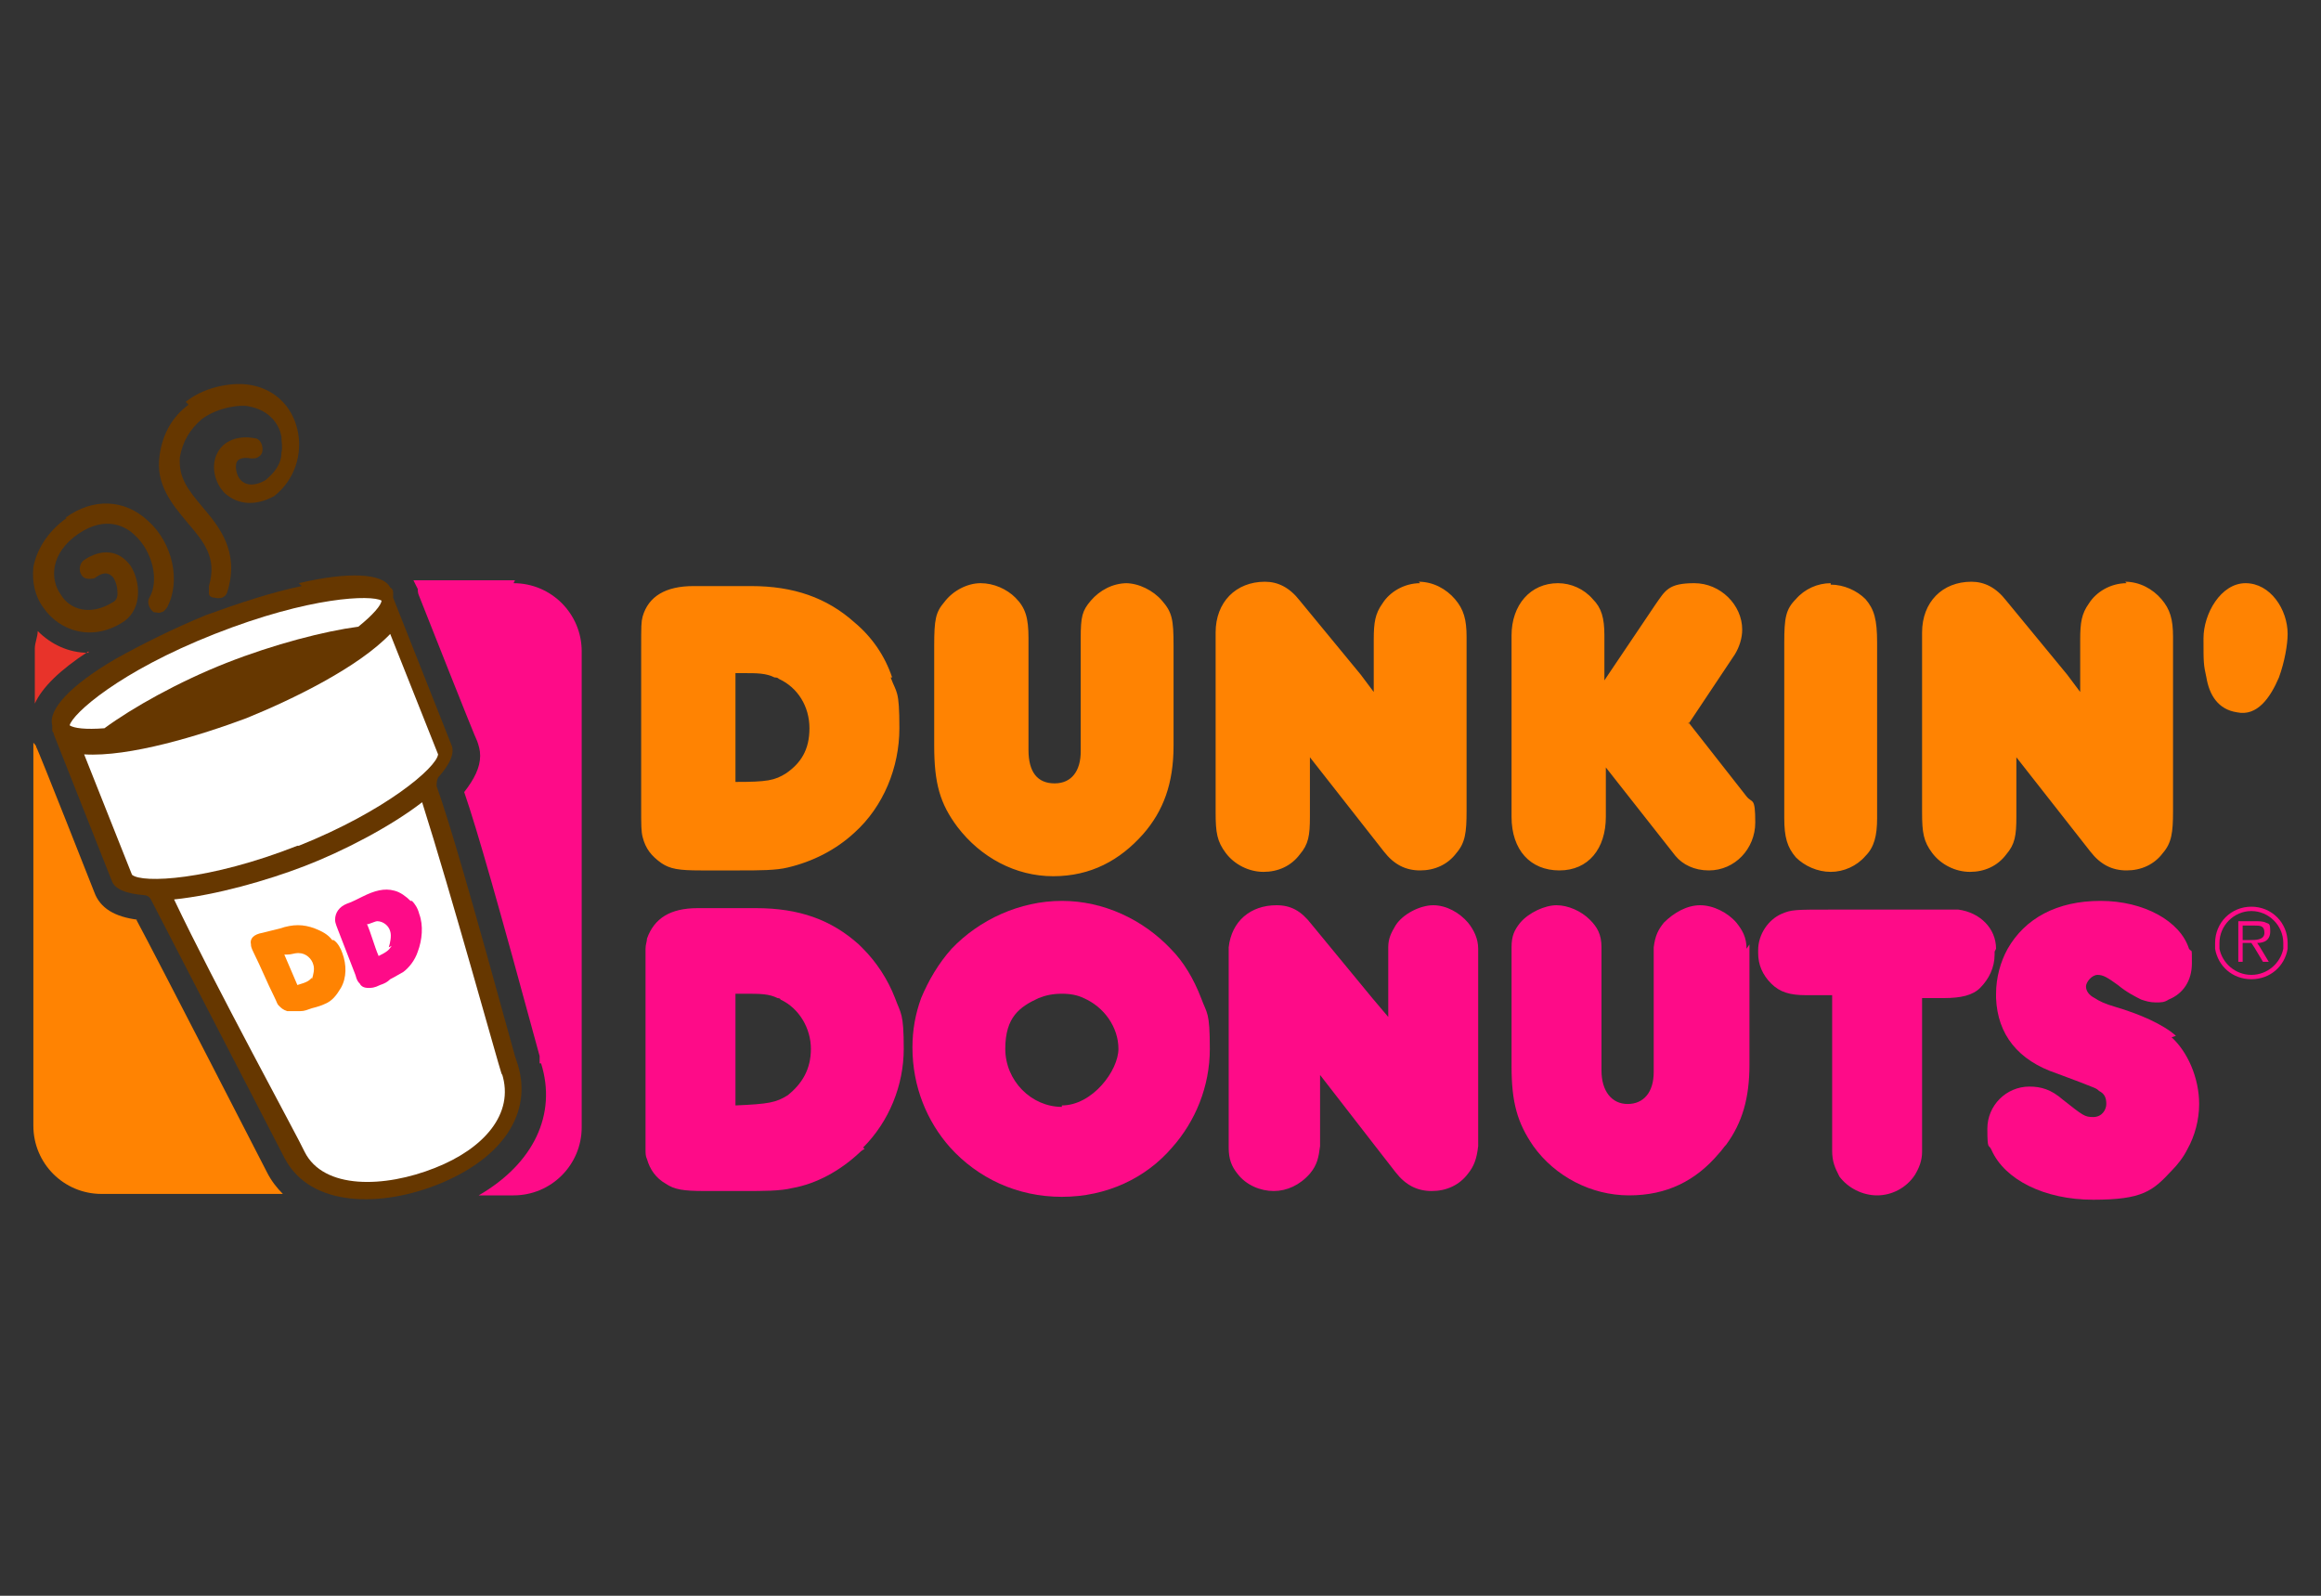 <?xml version="1.0" encoding="UTF-8"?>
<svg id="Layer_1" xmlns="http://www.w3.org/2000/svg" version="1.1" viewBox="0 0 160 110">
  <rect x="0" y="0" width="160" height="110" fill="#333333" stroke="none"/>
  <!-- Generator: Adobe Illustrator 29.5.0, SVG Export Plug-In . SVG Version: 2.1.0 Build 137)  -->
  <defs>
    <style>
      .st0 {
        fill: #e8332a;
      }

      .st1, .st2, .st3 {
        fill-rule: evenodd;
      }

      .st1, .st4 {
        fill: #fff;
      }

      .st2, .st5 {
        fill: #ff8302;
      }

      .st6 {
        fill: #663700;
      }

      .st3, .st7 {
        fill: #fe0b88;
      }
    </style>
  </defs>
  <path class="st1" d="M122.2,39.9s0,0,0,0c0,0,0,0,0,0,0,0,0,0,0,0ZM142.2,40.5s0,0,0,0c0,0,0,0,0,0,0,0,0,0,0,0M155.3,66.4s0,0,0,0c0,0,0,0,0,0,0,0,0,0,0,0M111.4,39.8s0,0,0,0c0,0,0,0,0,0,0,0,0,0,0,0M44.7,83.3s0,0,0,0c0,0,0,0,0,0,0,0,0,0,0,0M93.5,40.5s0,0,0,0c0,0,0,0,0,0,0,0,0,0,0,0"/>
  <path class="st2" d="M126.2,40.2c-.9,0-1.8.4-2.4,1.1-.7.7-.8,1.3-.8,3v12.1c0,1.3.2,2,.8,2.7.6.6,1.5,1,2.4,1s1.8-.4,2.4-1.1c.6-.6.8-1.4.8-2.6v-12.1c0-1.6-.2-2.3-.8-3-.6-.6-1.5-1-2.4-1ZM154.8,40.2c-1.7,0-2.9,2.1-2.9,3.8s0,1.8.2,2.7c.2,1.2.8,2.2,2.1,2.4,1.4.3,2.3-1,2.9-2.4.4-1.1.6-2.3.6-3,0-1.7-1.2-3.5-2.9-3.5M146.6,40.2c-1.1,0-2.1.6-2.6,1.4-.5.7-.6,1.3-.6,2.5v3.6l-.9-1.2-4.2-5.1c-.7-.9-1.5-1.3-2.4-1.3-2,0-3.4,1.4-3.4,3.5v12.4c0,1.4.1,2,.7,2.8.6.8,1.6,1.3,2.6,1.3s1.9-.4,2.5-1.2c.6-.7.7-1.3.7-2.6v-4.1l5.1,6.5c.7.9,1.5,1.3,2.5,1.3s1.9-.4,2.5-1.2c.6-.7.7-1.4.7-2.9v-12c0-1.2-.2-1.9-.8-2.6-.6-.7-1.5-1.2-2.5-1.2M116.4,49.9l2.2-3.3,1-1.5c.3-.5.5-1.1.5-1.7,0-1.7-1.5-3.2-3.3-3.2s-2,.5-2.7,1.5l-3.3,4.9-.2.3v-3.1c0-1.2-.2-1.9-.8-2.5-.6-.7-1.5-1.1-2.4-1.1-1.9,0-3.2,1.5-3.2,3.6v12.5c0,2.3,1.3,3.7,3.3,3.7s3.2-1.5,3.2-3.7v-3.4l4.8,6.1c.5.6,1.3,1,2.3,1,1.8,0,3.2-1.5,3.2-3.3s-.2-1.3-.6-1.8l-4-5.1M97.9,40.2c-1.1,0-2.1.6-2.6,1.4-.5.7-.6,1.3-.6,2.5v3.6l-.9-1.2-4.2-5.1c-.7-.9-1.5-1.3-2.4-1.3-2,0-3.4,1.4-3.4,3.5v12.4c0,1.4.1,2,.7,2.8.6.8,1.6,1.3,2.6,1.3s1.9-.4,2.5-1.2c.6-.7.7-1.3.7-2.6v-4.1l5.1,6.5c.7.9,1.5,1.3,2.5,1.3s1.9-.4,2.5-1.2c.6-.7.7-1.4.7-2.9v-12c0-1.2-.2-1.9-.8-2.6-.6-.7-1.5-1.2-2.5-1.2M53.4,46.7c.1,0,.2,0,.3.1,1.3.6,2.1,1.9,2.1,3.4s-.6,2.4-1.6,3.1c-.8.5-1.3.6-3.5.6v-7.5h.5c1,0,1.6,0,2.2.3h0M61.5,46.7c-.5-1.5-1.4-2.8-2.6-3.8-1.9-1.7-4.2-2.5-7.1-2.5h-4c-1.9,0-3.1.7-3.5,2.1-.1.4-.1.6-.1,2.3v10.8c0,1.3,0,1.7.1,2.1.2.8.6,1.3,1.3,1.8.6.4,1.2.5,2.7.5h2.7c1.3,0,2.5,0,3.3-.2,1.7-.4,3.3-1.2,4.6-2.4,2-1.8,3.1-4.5,3.1-7.2s-.2-2.4-.6-3.5M77.7,40.2c-1,0-1.9.5-2.5,1.2-.6.7-.7,1.1-.7,2.6v7.8c0,1.3-.6,2.2-1.8,2.2s-1.8-.8-1.8-2.3v-7.7c0-1.4-.2-2.1-.9-2.8-.6-.6-1.5-1-2.4-1s-1.9.5-2.5,1.3c-.6.7-.7,1.2-.7,3v6.9c0,2.6.4,4,1.6,5.6,1.6,2.1,4,3.4,6.6,3.4s4.6-1.1,6.2-2.9c1.4-1.6,2.1-3.5,2.1-6.1v-6.9c0-1.8-.1-2.3-.8-3.1-.6-.7-1.6-1.2-2.5-1.2"/>
  <path class="st3" d="M120.4,65.4h0c0-.8-.3-1.3-.7-1.8-.6-.7-1.6-1.2-2.5-1.2s-1.8.5-2.5,1.2c-.4.5-.6.9-.7,1.7,0,.2,0,.5,0,.8v7.8c0,1.4-.7,2.2-1.8,2.2s-1.8-.9-1.8-2.3v-7.7c0-.3,0-.6,0-.8,0-.9-.3-1.4-.8-1.9-.6-.6-1.5-1-2.3-1s-1.9.5-2.5,1.2c-.4.5-.6.9-.6,1.7,0,.3,0,.8,0,1.3v6.9c0,2.5.4,3.9,1.5,5.5,0,0,0,0,0,0,1.5,2.1,4,3.4,6.6,3.4s4.6-1,6.2-2.9c.2-.2.3-.4.5-.6,1.1-1.5,1.6-3.2,1.6-5.5v-7c0-.5,0-.9,0-1.3Z"/>
  <path class="st3" d="M155.1,64.8h-.5v-1h.8c.4,0,.7,0,.7.5s-.6.5-1,.5ZM155.6,65c.5,0,.9-.2.9-.8s-.1-.5-.3-.6c-.2-.1-.5-.1-.7-.1h-1.2v2.8h.3v-1.3h.6l.2.3.6,1h.4l-.6-1-.2-.3"/>
  <path class="st3" d="M157.7,65.4c0-.1,0-.3,0-.4,0-1.4-1.1-2.5-2.5-2.5s-2.5,1.1-2.5,2.5,0,.3,0,.4c.2,1.2,1.2,2.1,2.5,2.1s2.3-.9,2.5-2.1h-.3c-.2,1-1.1,1.8-2.2,1.8s-2-.8-2.2-1.8c0-.1,0-.3,0-.4,0-1.2,1-2.2,2.2-2.2s2.2,1,2.2,2.2,0,.3,0,.4h.3Z"/>
  <path class="st3" d="M50.7,68.8v-.3h.6c1.1,0,1.7,0,2.3.3h0c0,0,.2,0,.2.1,1.3.6,2.1,2,2.1,3.4s-.6,2.4-1.6,3.2c-.8.5-1.3.6-3.6.7h0v-7.3ZM59.5,79.1c1.8-1.8,2.8-4.3,2.8-6.8s-.2-2.4-.6-3.5c-.5-1.3-1.3-2.5-2.2-3.4-.1-.1-.2-.2-.3-.3-1.9-1.7-4.1-2.5-7.1-2.5h-4c-1.9,0-3,.7-3.5,2.1,0,.2-.1.4-.1.7h0c0,.3,0,.8,0,1.6v10.8c0,.7,0,1.1,0,1.4,0,.3,0,.5.1.7.2.7.6,1.3,1.3,1.7.6.4,1.2.5,2.7.5h2.7c1.3,0,2.5,0,3.3-.2,1.7-.3,3.3-1.2,4.6-2.4.1-.1.2-.2.4-.3h0"/>
  <path class="st3" d="M73.2,76.3c-2.1,0-3.9-1.8-3.9-4s1-2.9,2.3-3.5c.5-.2,1-.3,1.6-.3s1.1.1,1.5.3c1.4.6,2.4,2,2.4,3.5s-1.8,3.9-3.9,3.9ZM82.8,68.8h0c-.5-1.3-1.2-2.5-2.1-3.4-1.9-2-4.6-3.3-7.5-3.3s-5.7,1.3-7.6,3.3h0c-.9,1-1.6,2.2-2.1,3.4h0c-.4,1.1-.6,2.2-.6,3.4,0,2.7,1,5.1,2.6,6.9h0c1.9,2.1,4.6,3.4,7.7,3.4s5.8-1.3,7.6-3.4h0c1.6-1.8,2.6-4.2,2.6-6.8s-.2-2.4-.6-3.5"/>
  <path class="st3" d="M101.9,65.4h0c0-.7-.3-1.3-.7-1.8-.6-.7-1.5-1.2-2.4-1.2s-2.1.6-2.6,1.4c-.3.5-.5.9-.5,1.5h0c0,.3,0,.6,0,1v3.8l-1.1-1.3-2.8-3.4-1.4-1.7c-.7-.9-1.4-1.3-2.4-1.3-1.8,0-3.1,1.1-3.3,2.9,0,.2,0,.3,0,.5v12.4c0,.3,0,.6,0,.9,0,.8.2,1.3.6,1.8.6.8,1.6,1.2,2.5,1.2s1.8-.4,2.5-1.2c.5-.6.6-1.1.7-1.9,0-.2,0-.4,0-.6v-4.3l3.8,4.9,1.4,1.8c.7.9,1.5,1.3,2.5,1.3s1.9-.4,2.5-1.2c.4-.5.6-1,.7-1.9,0-.3,0-.6,0-1v-12c0-.3,0-.5,0-.8Z"/>
  <path class="st3" d="M137.6,65.4h0c0-1.4-1.1-2.5-2.6-2.7-.2,0-.3,0-.6,0-.3,0-.7,0-1.6,0h-6.5c-2.6,0-2.8,0-3.5.3-.9.4-1.6,1.4-1.6,2.5h0c0,0,0,.1,0,.2,0,.8.3,1.5.9,2.1.6.6,1.3.8,2.4.8h1.8v9.9c0,.3,0,.5,0,.8,0,.8.2,1.2.5,1.8.6.8,1.6,1.3,2.6,1.3s2-.5,2.6-1.4c.3-.5.5-1,.5-1.6,0-.2,0-.5,0-.8v-9.8h1.5c1.2,0,2-.2,2.5-.7.6-.6,1-1.4,1-2.3s0-.1,0-.2Z"/>
  <path class="st3" d="M150,71.4c-.9-.8-2.5-1.5-4.2-2-.7-.2-1.1-.4-1.4-.6h0c-.4-.2-.6-.5-.6-.8s.4-.8.8-.8.7.2,1.4.7c.6.5,1.2.8,1.6,1h0c.3.1.6.2,1,.2s.6,0,.9-.2h0c1-.4,1.6-1.3,1.6-2.5s0-.7-.2-1c-.6-1.9-3.1-3.3-6.1-3.3s-5.2,1.2-6.4,3.3c-.5.9-.8,2-.8,3.1s0,.2,0,.3h0c.1,2.5,1.5,4.3,4.2,5.2.5.2,1.1.4,1.6.6,1,.4,1.1.4,1.3.6.4.2.5.5.5.9s-.3.9-.9.9-.7-.1-2.1-1.2c-.8-.7-1.5-.9-2.3-.9-1.6,0-2.9,1.3-2.9,2.9s.1,1,.3,1.5h0c.9,2,3.6,3.4,7,3.4s4.1-.6,5.4-2c.4-.4.8-.9,1.1-1.5.5-.9.8-2,.8-3.1,0-1.8-.8-3.6-1.9-4.6Z"/>
  <path class="st0" d="M6.1,45c-1.4,0-2.6-.6-3.5-1.5,0,.4-.2.8-.2,1.2v3.8c.5-1.1,1.7-2.3,3.7-3.6Z"/>
  <path class="st5" d="M9.5,63.4c-1.6-.2-2.6-.8-3-1.9,0,0-3.9-9.9-4-10,0-.1-.1-.2-.2-.3v26.4c0,2.6,2.1,4.7,4.7,4.7h12.5c-.4-.4-.8-.9-1.1-1.5,0,0-7.6-14.8-9-17.4Z"/>
  <path class="st7" d="M35.5,40h-7s0,0,0,0c.1.2.2.4.3.6,0,.1,0,.3.1.5,3.4,8.6,3.9,9.8,4,10h0s0,0,0,0c0,0,0,0,0,0,.1.3.2.6.2,1,0,.8-.4,1.6-1.1,2.5.9,2.6,2.4,7.9,5.2,18.2v.5c.1,0,.1,0,.1,0,1.1,3.5-.5,6.9-4.3,9.1h2.4c2.6,0,4.7-2.1,4.7-4.7v-32.8c0-2.6-2.1-4.7-4.7-4.7Z"/>
  <path class="st6" d="M20.8,40.4s0,0,0,0c-2,.4-4.4,1.2-6.6,2-2.2.9-4.4,2-6.2,3-3.1,1.8-4.7,3.5-4.4,4.6,0,0,0,0,0,0,0,.1,0,.2,0,.3,0,0,0,.2.1.2,0,0,0,0,0,.1l4,10.1c.2.6,1,.9,2.2,1,.2,0,.4.1.5.3l9.2,17.8c1.8,3.5,6.8,3.4,10.7,1.8,4.4-1.8,6.4-4.9,5.4-8.2,0,0-.2-.6-.2-.6-3-10.9-4.5-16.1-5.4-18.6,0-.2,0-.4.1-.6.8-.9,1.2-1.7.9-2.3,0,0-4-10.1-4-10.1,0,0,0,0,0-.1,0-.1,0-.2,0-.3,0,0,0-.2-.2-.3,0,0,0,0,0,0-.5-1-2.9-1.1-6.3-.3Z"/>
  <path class="st6" d="M13,27.9h0c-1.1.8-1.8,2-2,3.5-.3,2,.9,3.4,1.9,4.6,1.1,1.3,2.1,2.4,1.5,4.4,0,.2,0,.4,0,.5,0,.2.2.3.4.3.4.1.8,0,.9-.5.8-2.7-.6-4.4-1.7-5.7-1.1-1.3-1.7-2.1-1.6-3.5.2-1.1.7-1.9,1.5-2.6,1.2-.9,2.8-1,3.2-.9,1.7.3,2.2,1.5,2.3,2.1,0,.4.1.7,0,1.1,0,.8-.5,1.4-1.1,1.9,0,0,0,0,0,0-.7.4-1.3.4-1.7,0-.3-.3-.4-.9-.3-1.2.1-.3.5-.4,1-.3.2,0,.4,0,.5-.1.2-.1.3-.3.3-.5,0-.4-.2-.8-.6-.8-1.1-.2-2.1.2-2.5,1-.5.9-.2,2.1.5,2.8.9.8,2.1.9,3.4.2h0c1.4-1.1,2-2.9,1.6-4.6-.4-1.7-1.7-2.9-3.5-3.1-.7-.1-2.7,0-4.2,1.2Z"/>
  <path class="st6" d="M4.6,35.7c-1.4,1-2.1,2.3-2.3,3.4-.1,1,.1,2,.7,2.8,1.1,1.6,3.4,2.4,5.6.9,0,0,0,0,0,0,1.2-.9,1.1-2.7.4-3.8-.8-1.1-2-1.2-3.2-.4-.3.2-.4.7-.2,1,.1.2.3.3.5.3.2,0,.4,0,.5-.1.7-.5,1-.2,1.2,0,.2.3.3.7.3,1.1,0,.3-.1.5-.3.6-1.6,1-3,.5-3.6-.5-.8-1.1-.7-2.9,1.2-4.2,1.9-1.3,3.3-.5,3.9.1,1.2,1.1,1.7,3.1,1,4.3-.2.3,0,.8.3,1,.2,0,.4.1.5,0,.2,0,.3-.2.4-.3,1-1.8.4-4.5-1.3-6-1.6-1.5-3.8-1.6-5.7-.2Z"/>
  <path class="st4" d="M24.7,43.2c-2.3.3-5.8,1.2-9.1,2.5-3.3,1.3-6.5,3.1-8.4,4.5-1.3.1-2.1,0-2.4-.2.2-.8,3.4-3.7,10-6.3,6.6-2.6,10.8-2.7,11.5-2.3,0,.3-.6,1-1.6,1.8Z"/>
  <path class="st4" d="M34.6,74c.9,2.8-1.3,5.2-4.6,6.5-3.5,1.4-7.7,1.5-9-1.1-.4-.9-6.2-11.5-9-17.4,2.9-.3,6.4-1.3,9-2.3,2.6-1,5.9-2.7,8.1-4.4,2,6.3,5.2,17.9,5.5,18.8Z"/>
  <path class="st4" d="M20.5,58.3c-6.1,2.4-10.7,2.6-11.4,2l-3.3-8.3c3.1.2,8-1.3,11.2-2.5,3.2-1.3,7.7-3.5,9.9-5.8l3.3,8.3c-.1.9-3.6,3.9-9.6,6.3Z"/>
  <path class="st2" d="M21.5,67.4c-.2.2-.3.3-1,.5-.3-.7-.6-1.4-.9-2.1,0,0,.1,0,.2,0,.3,0,.5-.1.7-.1,0,0,0,0,.1,0,.5,0,.9.4,1,.8.1.3,0,.7-.1,1ZM22.9,64.8h0c-.3-.4-.7-.6-1.2-.8-.8-.3-1.5-.3-2.4,0-.4.1-.8.2-1.2.3-.6.1-.9.4-.8.8,0,.1,0,.2.2.6.5,1,.9,2,1.4,3,.2.4.2.5.3.6.2.2.3.3.6.4.2,0,.4,0,.9,0,.3,0,.5-.1.8-.2.4-.1.7-.2.9-.3.5-.2.8-.6,1.1-1.1.4-.7.4-1.6.1-2.4-.1-.3-.3-.7-.6-.9"/>
  <path class="st3" d="M27,65.2c-.2.3-.3.4-.9.7-.3-.7-.5-1.5-.8-2.2,0,0,.1,0,.1,0,.3-.1.5-.2.6-.2,0,0,0,0,0,0,.4,0,.8.3.9.7.1.3,0,.8-.1,1.1ZM28.3,62.1h0c-.3-.3-.7-.6-1.1-.7-.7-.2-1.4,0-2.2.4-.4.2-.8.4-1.1.5-.5.2-.8.6-.8,1.1,0,.1,0,.2.2.7.4,1,.8,2.1,1.2,3.1.1.4.2.5.3.6.1.2.3.3.6.3.2,0,.4,0,.8-.2.3-.1.5-.2.7-.4.4-.2.7-.4.9-.5.4-.3.8-.8,1-1.4.3-.8.4-1.8.1-2.6-.1-.4-.3-.7-.5-.9"/>
</svg>